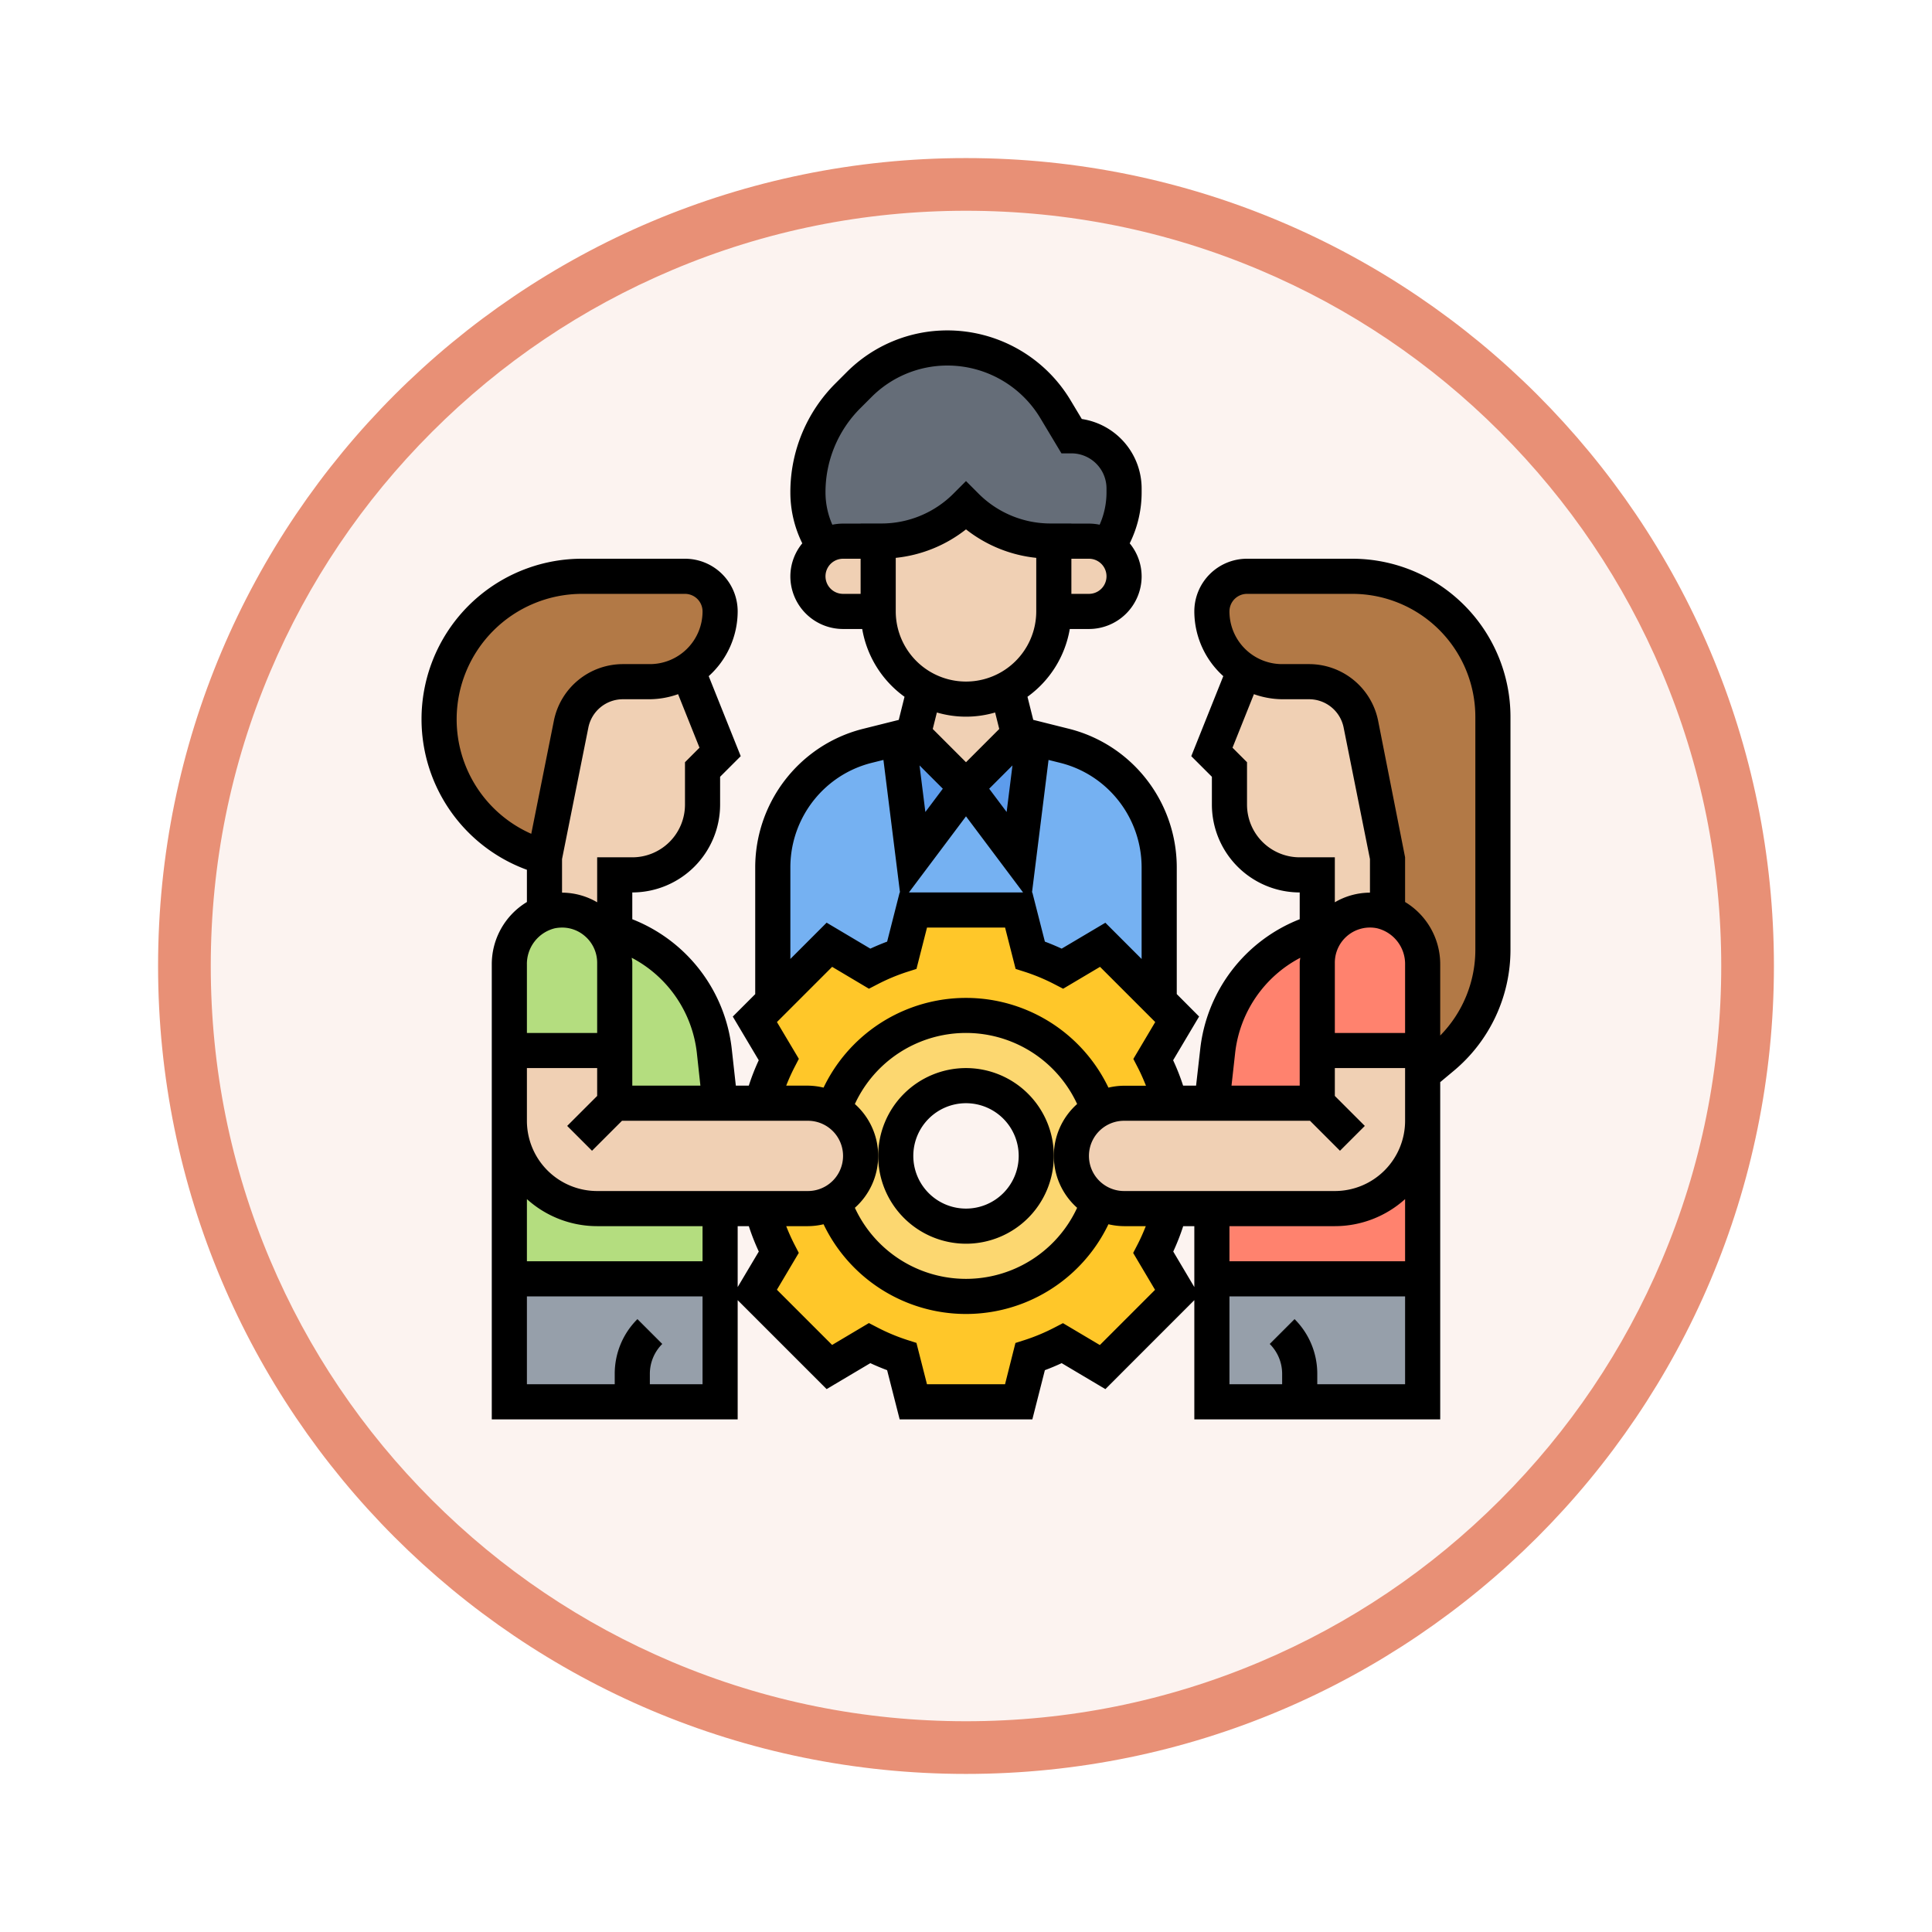 <svg xmlns="http://www.w3.org/2000/svg" xmlns:xlink="http://www.w3.org/1999/xlink" width="110" height="110" viewBox="0 0 110 110">
  <defs>
    <filter id="Path_982547" x="0" y="0" width="110" height="110" filterUnits="userSpaceOnUse">
      <feOffset dy="3" input="SourceAlpha"/>
      <feGaussianBlur stdDeviation="3" result="blur"/>
      <feFlood flood-opacity="0.161"/>
      <feComposite operator="in" in2="blur"/>
      <feComposite in="SourceGraphic"/>
    </filter>
  </defs>
  <g id="Group_1157495" data-name="Group 1157495" transform="translate(-1165.187 -2269.224)">
    <g id="Group_1157234" data-name="Group 1157234" transform="translate(1174.187 2275.224)">
      <g id="Group_1155734" data-name="Group 1155734">
        <g id="Group_1154704" data-name="Group 1154704">
          <g id="Group_1150790" data-name="Group 1150790">
            <g id="Group_1154214" data-name="Group 1154214">
              <g id="Group_1152583" data-name="Group 1152583">
                <g id="Group_1146973" data-name="Group 1146973" transform="translate(0 0)">
                  <g id="Group_1146954" data-name="Group 1146954">
                    <g transform="matrix(1, 0, 0, 1, -9, -6)" filter="url(#Path_982547)">
                      <g id="Path_982547-2" data-name="Path 982547" transform="translate(9 6)" fill="#fcf3f0">
                        <path d="M 46 90.5 C 39.992 90.5 34.164 89.324 28.679 87.003 C 23.38 84.762 18.621 81.553 14.534 77.466 C 10.446 73.379 7.238 68.62 4.996 63.321 C 2.676 57.836 1.5 52.008 1.5 46 C 1.5 39.992 2.676 34.164 4.996 28.679 C 7.238 23.38 10.446 18.621 14.534 14.534 C 18.621 10.446 23.38 7.238 28.679 4.996 C 34.164 2.676 39.992 1.5 46 1.5 C 52.008 1.5 57.836 2.676 63.321 4.996 C 68.62 7.238 73.379 10.446 77.466 14.534 C 81.554 18.621 84.762 23.38 87.004 28.679 C 89.324 34.164 90.5 39.992 90.5 46 C 90.5 52.008 89.324 57.836 87.004 63.321 C 84.762 68.62 81.554 73.379 77.466 77.466 C 73.379 81.553 68.62 84.762 63.321 87.003 C 57.836 89.324 52.008 90.5 46 90.5 Z" stroke="none"/>
                        <path d="M 46 3 C 40.194 3 34.563 4.136 29.263 6.378 C 24.143 8.544 19.544 11.644 15.594 15.594 C 11.644 19.544 8.544 24.143 6.378 29.263 C 4.136 34.563 3 40.194 3 46 C 3 51.806 4.136 57.437 6.378 62.737 C 8.544 67.857 11.644 72.455 15.594 76.405 C 19.544 80.355 24.143 83.456 29.263 85.622 C 34.563 87.863 40.194 89 46 89 C 51.806 89 57.437 87.863 62.737 85.622 C 67.857 83.456 72.456 80.355 76.406 76.405 C 80.356 72.455 83.456 67.857 85.622 62.737 C 87.864 57.437 89 51.806 89 46 C 89 40.194 87.864 34.563 85.622 29.263 C 83.456 24.143 80.356 19.544 76.406 15.594 C 72.456 11.644 67.857 8.544 62.737 6.378 C 57.437 4.136 51.806 3 46 3 M 46 -7.62939453125e-06 C 71.405 -7.62939453125e-06 92 20.595 92 46 C 92 71.405 71.405 92 46 92 C 20.595 92 0 71.405 0 46 C 0 20.595 20.595 -7.62939453125e-06 46 -7.62939453125e-06 Z" stroke="none" fill="#e89076"/>
                      </g>
                    </g>
                  </g>
                </g>
              </g>
            </g>
          </g>
        </g>
      </g>
      <g id="controlar" transform="translate(15 12.812)">
        <g id="Group_1157013" data-name="Group 1157013" transform="translate(1 1)">
          <g id="Group_1156988" data-name="Group 1156988" transform="translate(4 53)">
            <path id="Path_991059" data-name="Path 991059" d="M6,55H18v7H6Z" transform="translate(-6 -55)" fill="#969faa"/>
          </g>
          <g id="Group_1156989" data-name="Group 1156989" transform="translate(44 53)">
            <path id="Path_991060" data-name="Path 991060" d="M46,55H58v7H46Z" transform="translate(-46 -55)" fill="#969faa"/>
          </g>
          <g id="Group_1156990" data-name="Group 1156990" transform="translate(4 44)">
            <path id="Path_991061" data-name="Path 991061" d="M18,51v4H6V46a5,5,0,0,0,5,5Z" transform="translate(-6 -46)" fill="#b4dd7f"/>
          </g>
          <g id="Group_1156991" data-name="Group 1156991" transform="translate(9.28 33.05)">
            <path id="Path_991062" data-name="Path 991062" d="M11.28,35.05a5.425,5.425,0,0,1,.72.19,8.023,8.023,0,0,1,5.67,6.81L18,45H12V37A3,3,0,0,0,11.28,35.05Z" transform="translate(-11.28 -35.05)" fill="#b4dd7f"/>
          </g>
          <g id="Group_1156992" data-name="Group 1156992" transform="translate(4 32.003)">
            <path id="Path_991063" data-name="Path 991063" d="M8.4,34.06A3,3,0,0,1,12,37v5H6V37.12a3.116,3.116,0,0,1,2-2.95A2.619,2.619,0,0,1,8.4,34.06Z" transform="translate(-6 -34.003)" fill="#b4dd7f"/>
          </g>
          <g id="Group_1156993" data-name="Group 1156993" transform="translate(44 44)">
            <path id="Path_991064" data-name="Path 991064" d="M58,46v9H46V51h7A5,5,0,0,0,58,46Z" transform="translate(-46 -46)" fill="#ff826e"/>
          </g>
          <g id="Group_1156994" data-name="Group 1156994" transform="translate(44 33.05)">
            <path id="Path_991065" data-name="Path 991065" d="M52,35.24a5.424,5.424,0,0,1,.72-.19A3,3,0,0,0,52,37v8H46l.33-2.95A8.023,8.023,0,0,1,52,35.24Z" transform="translate(-46 -35.05)" fill="#ff826e"/>
          </g>
          <g id="Group_1156995" data-name="Group 1156995" transform="translate(50 32.003)">
            <path id="Path_991066" data-name="Path 991066" d="M56,34.17a3.116,3.116,0,0,1,2,2.95V42H52V37a3,3,0,0,1,3.6-2.94,2.619,2.619,0,0,1,.4.11Z" transform="translate(-52 -34.003)" fill="#ff826e"/>
          </g>
          <g id="Group_1156996" data-name="Group 1156996" transform="translate(19 22.21)">
            <path id="Path_991067" data-name="Path 991067" d="M35,31l.85-6.79,1.75.44a7.058,7.058,0,0,1,2.55,1.21,7.276,7.276,0,0,1,2.1,2.52A7.054,7.054,0,0,1,43,31.56V39.2l-3.22-3.22-2.29,1.36a11.91,11.91,0,0,0-1.84-.77L35,34H29l-.65,2.57a11.91,11.91,0,0,0-1.84.77l-2.29-1.36L21,39.2V31.56a7.147,7.147,0,0,1,2.85-5.7,7.059,7.059,0,0,1,2.55-1.21l1.75-.44L29,31l3-4Z" transform="translate(-21 -24.21)" fill="#75b1f2"/>
          </g>
          <g id="Group_1156997" data-name="Group 1156997" transform="translate(30 22)">
            <path id="Path_991068" data-name="Path 991068" d="M35.85,24.21,35,31l-3-4,3-3Z" transform="translate(-32 -24)" fill="#5d9cec"/>
          </g>
          <g id="Group_1156998" data-name="Group 1156998" transform="translate(26.15 22)">
            <path id="Path_991069" data-name="Path 991069" d="M32,27l-3,4-.85-6.79L29,24Z" transform="translate(-28.15 -24)" fill="#5d9cec"/>
          </g>
          <g id="Group_1156999" data-name="Group 1156999" transform="translate(17.98 48.63)">
            <path id="Path_991070" data-name="Path 991070" d="M43.43,51.65a11.91,11.91,0,0,1-.77,1.84l1.36,2.29-4.24,4.24-2.29-1.36a11.91,11.91,0,0,1-1.84.77L35,62H29l-.65-2.57a11.91,11.91,0,0,1-1.84-.77l-2.29,1.36-4.24-4.24,1.36-2.29a11.91,11.91,0,0,1-.77-1.84l.04-.65H23a2.939,2.939,0,0,0,1.44-.37,8.007,8.007,0,0,0,15.12,0A2.939,2.939,0,0,0,41,51h2.64Z" transform="translate(-19.98 -50.63)" fill="#ffc729"/>
          </g>
          <g id="Group_1157000" data-name="Group 1157000" transform="translate(17.98 32)">
            <path id="Path_991071" data-name="Path 991071" d="M42.66,42.51a11.91,11.91,0,0,1,.77,1.84l.24.65H41a2.939,2.939,0,0,0-1.44.37,8.007,8.007,0,0,0-15.12,0A2.939,2.939,0,0,0,23,45H20.56l.01-.65a11.909,11.909,0,0,1,.77-1.84l-1.36-2.29L21,39.2l3.22-3.22,2.29,1.36a11.91,11.91,0,0,1,1.84-.77L29,34h6l.65,2.57a11.91,11.91,0,0,1,1.84.77l2.29-1.36L43,39.2l1.02,1.02Z" transform="translate(-19.98 -34)" fill="#ffc729"/>
          </g>
          <g id="Group_1157001" data-name="Group 1157001" transform="translate(22.44 38)">
            <path id="Path_991072" data-name="Path 991072" d="M36,48a4,4,0,1,0-4,4A4,4,0,0,0,36,48Zm2,0a2.989,2.989,0,0,0,1.56,2.63,8.007,8.007,0,0,1-15.12,0,3,3,0,0,0,.68-4.75,3.1,3.1,0,0,0-.68-.51,8.007,8.007,0,0,1,15.12,0,3.1,3.1,0,0,0-.68.51A2.993,2.993,0,0,0,38,48Z" transform="translate(-24.44 -40)" fill="#fcd770"/>
          </g>
          <g id="Group_1157002" data-name="Group 1157002" transform="translate(0 13)">
            <path id="Path_991073" data-name="Path 991073" d="M16,15a2.006,2.006,0,0,1,2,2,4.025,4.025,0,0,1-1.17,2.83A4.066,4.066,0,0,1,14,21H12.46a3,3,0,0,0-2.94,2.41L8,31l-.44-.15A8.133,8.133,0,0,1,10.14,15Z" transform="translate(-2 -15)" fill="#b27946"/>
          </g>
          <g id="Group_1157003" data-name="Group 1157003" transform="translate(44 13)">
            <path id="Path_991074" data-name="Path 991074" d="M59.12,42.4,58,43.33V37.12a3.116,3.116,0,0,0-2-2.95V31l-1.52-7.59A3,3,0,0,0,51.54,21H50a4.007,4.007,0,0,1-4-4,2.015,2.015,0,0,1,2-2h6a8,8,0,0,1,8,8V36.25A7.982,7.982,0,0,1,59.12,42.4Z" transform="translate(-46 -15)" fill="#b27946"/>
          </g>
          <g id="Group_1157004" data-name="Group 1157004" transform="translate(21)">
            <path id="Path_991075" data-name="Path 991075" d="M41,10v.23a5.583,5.583,0,0,1-.93,3.08A1.97,1.97,0,0,0,39,13H37v-.01h-.17a6.835,6.835,0,0,1-4.83-2,6.835,6.835,0,0,1-4.83,2H27V13H25a1.97,1.97,0,0,0-1.07.31A5.583,5.583,0,0,1,23,10.23a7.788,7.788,0,0,1,2.28-5.51l.63-.63A7.138,7.138,0,0,1,37.08,5.47L38,7a3,3,0,0,1,3,3Z" transform="translate(-23 -2)" fill="#656d78"/>
          </g>
          <g id="Group_1157005" data-name="Group 1157005" transform="translate(35 11)">
            <path id="Path_991076" data-name="Path 991076" d="M40.41,13.59A1.955,1.955,0,0,1,41,15a2.006,2.006,0,0,1-2,2H37V13h2a1.97,1.97,0,0,1,1.07.31A1.809,1.809,0,0,1,40.41,13.59Z" transform="translate(-37 -13)" fill="#f0d0b4"/>
          </g>
          <g id="Group_1157006" data-name="Group 1157006" transform="translate(25 8.99)">
            <path id="Path_991077" data-name="Path 991077" d="M37,13v4a5,5,0,0,1-10,0V12.99h.17a6.835,6.835,0,0,0,4.83-2,6.835,6.835,0,0,0,4.83,2H37Z" transform="translate(-27 -10.99)" fill="#f0d0b4"/>
          </g>
          <g id="Group_1157007" data-name="Group 1157007" transform="translate(27 19.41)">
            <path id="Path_991078" data-name="Path 991078" d="M29.65,21.41a5.051,5.051,0,0,0,4.7,0L35,24l-3,3-3-3Z" transform="translate(-29 -21.41)" fill="#f0d0b4"/>
          </g>
          <g id="Group_1157008" data-name="Group 1157008" transform="translate(21 11)">
            <path id="Path_991079" data-name="Path 991079" d="M27,16.99V17H25a2.015,2.015,0,0,1-2-2,2,2,0,0,1,.93-1.69A1.97,1.97,0,0,1,25,13h2Z" transform="translate(-23 -13)" fill="#f0d0b4"/>
          </g>
          <g id="Group_1157009" data-name="Group 1157009" transform="translate(6 18.37)">
            <path id="Path_991080" data-name="Path 991080" d="M12,32v3.24a5.424,5.424,0,0,0-.72-.19,3.01,3.01,0,0,0-2.88-.99,2.619,2.619,0,0,0-.4.11V31l1.52-7.59A3,3,0,0,1,12.46,21H14a3.956,3.956,0,0,0,2.15-.63L18,25l-1,1v2a4,4,0,0,1-4,4Z" transform="translate(-8 -20.37)" fill="#f0d0b4"/>
          </g>
          <g id="Group_1157010" data-name="Group 1157010" transform="translate(4 40)">
            <path id="Path_991081" data-name="Path 991081" d="M12,42v3H23a2.939,2.939,0,0,1,1.44.37,3.1,3.1,0,0,1,.68.51,3,3,0,0,1-.68,4.75A2.939,2.939,0,0,1,23,51H11a5,5,0,0,1-5-5V42Z" transform="translate(-6 -42)" fill="#f0d0b4"/>
          </g>
          <g id="Group_1157011" data-name="Group 1157011" transform="translate(36 40)">
            <path id="Path_991082" data-name="Path 991082" d="M58,45v1a5,5,0,0,1-5,5H41a2.939,2.939,0,0,1-1.44-.37,3,3,0,0,1-.68-4.75,3.1,3.1,0,0,1,.68-.51A2.939,2.939,0,0,1,41,45H52V42h6v3Z" transform="translate(-38 -42)" fill="#f0d0b4"/>
          </g>
          <g id="Group_1157012" data-name="Group 1157012" transform="translate(44 18.37)">
            <path id="Path_991083" data-name="Path 991083" d="M55.6,34.06a3.01,3.01,0,0,0-2.88.99,5.425,5.425,0,0,0-.72.19V32H51a4,4,0,0,1-4-4V26l-1-1,1.85-4.63A3.956,3.956,0,0,0,50,21h1.54a3,3,0,0,1,2.94,2.41L56,31v3.17a2.619,2.619,0,0,0-.4-.11Z" transform="translate(-46 -20.37)" fill="#f0d0b4"/>
          </g>
        </g>
        <g id="Group_1157014" data-name="Group 1157014">
          <path id="Path_991084" data-name="Path 991084" d="M32,53a5,5,0,1,0-5-5A5.006,5.006,0,0,0,32,53Zm0-8a3,3,0,1,1-3,3A3,3,0,0,1,32,45Z" transform="translate(-1 -1)"/>
          <path id="Path_991085" data-name="Path 991085" d="M54,14H48a3,3,0,0,0-3,3,4.97,4.97,0,0,0,1.649,3.685l-1.823,4.556L46,26.414V28a5.006,5.006,0,0,0,5,5v1.525a9.008,9.008,0,0,0-5.666,7.411L45.1,44h-.739a12.648,12.648,0,0,0-.568-1.446l1.479-2.489L44,38.787V31.561a8.161,8.161,0,0,0-3.249-6.5,8.077,8.077,0,0,0-2.9-1.382l-2.022-.506L35.5,21.859A6,6,0,0,0,37.909,18H39a3,3,0,0,0,3-3,2.97,2.97,0,0,0-.679-1.877A6.527,6.527,0,0,0,42,10.231V10a4.005,4.005,0,0,0-3.407-3.956l-.655-1.092A8.184,8.184,0,0,0,30.957,1,8.086,8.086,0,0,0,25.2,3.384l-.625.625A8.738,8.738,0,0,0,22,10.231a6.528,6.528,0,0,0,.679,2.892A2.968,2.968,0,0,0,22,15a3,3,0,0,0,3,3h1.091A6,6,0,0,0,28.5,21.86l-.329,1.316-2.022.506a8.057,8.057,0,0,0-2.9,1.382,8.159,8.159,0,0,0-3.25,6.5v7.226l-1.277,1.277L20.2,42.554A12.648,12.648,0,0,0,19.634,44h-.739l-.229-2.064A9.008,9.008,0,0,0,13,34.525V33a5.006,5.006,0,0,0,5-5V26.414l1.174-1.173-1.823-4.556A4.97,4.97,0,0,0,19,17a3,3,0,0,0-3-3H10.136A9.132,9.132,0,0,0,7,31.71v1.835a4.139,4.139,0,0,0-2,3.574V63H19V56.213l5.064,5.064L26.553,59.8c.317.147.638.281.956.4l.714,2.8h7.555l.713-2.8c.318-.119.639-.253.956-.4l2.489,1.479L45,56.213V63H59V43.8l.761-.635A8.975,8.975,0,0,0,63,36.253V23a9.01,9.01,0,0,0-9-9ZM48,28V25.586l-.826-.827,1.219-3.048A4.929,4.929,0,0,0,50,22h1.541A2.006,2.006,0,0,1,53.5,23.608L55,31.1v1.912a3.979,3.979,0,0,0-2,.548V31H51a3,3,0,0,1-3-3Zm-.678,14.156a7,7,0,0,1,3.709-5.436c-.007.094-.031.185-.031.28v7H47.117ZM36.7,25.456l.661.165a6.073,6.073,0,0,1,2.188,1.042,6.153,6.153,0,0,1,2.45,4.9v5.226l-2.064-2.064L37.447,36.2c-.317-.147-.638-.281-.956-.4L35.777,33h-.019Zm-4.7.13-1.893-1.893.235-.939a5.894,5.894,0,0,0,3.316,0l.235.939Zm2.646.182-.332,2.652-.994-1.326ZM30.68,27.094l-.994,1.326-.332-2.652ZM32,28.667,35.25,33h-6.5ZM39,16H38V14h1a1,1,0,0,1,0,2ZM26,16H25a1,1,0,0,1,0-2h1Zm1.172-4.007H26V12H25a2.991,2.991,0,0,0-.61.063A4.557,4.557,0,0,1,24,10.231a6.754,6.754,0,0,1,1.991-4.808l.625-.625A6.1,6.1,0,0,1,30.957,3a6.173,6.173,0,0,1,5.266,2.98L37.434,8H38a2,2,0,0,1,2,2v.231a4.548,4.548,0,0,1-.391,1.832A2.981,2.981,0,0,0,39,12H38v-.007H36.828a5.787,5.787,0,0,1-4.121-1.707L32,9.578l-.707.708a5.793,5.793,0,0,1-4.121,1.707Zm.828,5V13.95a7.745,7.745,0,0,0,4-1.622,7.754,7.754,0,0,0,4,1.622v3.043a4,4,0,1,1-8,0ZM22,31.562a6.151,6.151,0,0,1,2.45-4.9,6.082,6.082,0,0,1,2.188-1.042l.661-.165L28.242,33h-.019l-.713,2.8c-.318.119-.639.253-.956.4l-2.489-1.479L22,36.787Zm-.764,8.817,3.143-3.143,2.095,1.246.493-.255a11.016,11.016,0,0,1,1.685-.705l.528-.168.6-2.354h4.445l.6,2.354.528.168a11.016,11.016,0,0,1,1.685.705l.493.255,2.1-1.246,3.143,3.143-1.246,2.1.255.493c.175.339.325.683.464,1.033H41a3.956,3.956,0,0,0-.89.108,8.992,8.992,0,0,0-16.22,0A3.956,3.956,0,0,0,23,44H21.764a10.93,10.93,0,0,1,.464-1.033l.255-.493Zm4.437,4.667a6.97,6.97,0,0,1,12.654,0,3.953,3.953,0,0,0,0,5.909,6.97,6.97,0,0,1-12.654,0,3.951,3.951,0,0,0,0-5.908Zm-8.995-2.89.2,1.844H13V37c0-.1-.024-.186-.031-.28a7,7,0,0,1,3.709,5.436ZM16,25.586V28a3,3,0,0,1-3,3H11v2.56a3.981,3.981,0,0,0-2-.548V31.1l1.5-7.493A2.006,2.006,0,0,1,12.459,22H14a4.929,4.929,0,0,0,1.607-.289l1.219,3.048ZM3,23.136A7.144,7.144,0,0,1,10.136,16H16a1,1,0,0,1,1,1,3,3,0,0,1-3,3H12.459a4.011,4.011,0,0,0-3.922,3.215L7.248,29.661A7.125,7.125,0,0,1,3,23.136ZM7,37.118A2.091,2.091,0,0,1,8.593,35.04,2.207,2.207,0,0,1,9,35a1.971,1.971,0,0,1,1.267.456A2,2,0,0,1,11,37v4H7ZM7,45V43h4v1.586L9.293,46.293l1.414,1.414L12.414,46H23a2,2,0,1,1,0,4H11a4,4,0,0,1-4-4ZM17,61H14v-.586a2.4,2.4,0,0,1,.707-1.707l-1.414-1.414A4.384,4.384,0,0,0,12,60.414V61H7V56H17Zm0-7H7V50.46A5.969,5.969,0,0,0,11,52h6Zm2,1.469V52h.635a12.648,12.648,0,0,0,.568,1.446Zm20.621,3.3-2.1-1.246-.493.255a11.016,11.016,0,0,1-1.685.705l-.528.168L34.223,61H29.778l-.6-2.354-.528-.168a11.016,11.016,0,0,1-1.685-.705l-.493-.255-2.095,1.246-3.143-3.143,1.246-2.1-.255-.493A11.178,11.178,0,0,1,21.764,52H23a3.956,3.956,0,0,0,.89-.108,8.992,8.992,0,0,0,16.22,0A3.963,3.963,0,0,0,41,52h1.237c-.137.345-.287.69-.464,1.033l-.255.493,1.246,2.1ZM43.8,53.446A12.877,12.877,0,0,0,44.366,52H45v3.469ZM57,61H52v-.586a4.384,4.384,0,0,0-1.293-3.121l-1.414,1.414A2.4,2.4,0,0,1,50,60.414V61H47V56H57Zm0-7H47V52h6a5.969,5.969,0,0,0,4-1.54Zm0-9v1a4,4,0,0,1-4,4H41a2,2,0,0,1,0-4H51.586l1.707,1.707,1.414-1.414L53,44.586V43h4Zm0-4H53V37a2,2,0,0,1,2.407-1.96A2.091,2.091,0,0,1,57,37.118Zm4-4.747a6.973,6.973,0,0,1-2,4.894V37.118a4.14,4.14,0,0,0-2-3.574V31l-1.537-7.784A4.011,4.011,0,0,0,51.541,20H50a3,3,0,0,1-3-3,1,1,0,0,1,1-1h6a7.008,7.008,0,0,1,7,7Z" transform="translate(-1 -1)"/>
        </g>
      </g>
    </g>
  </g>
</svg>
